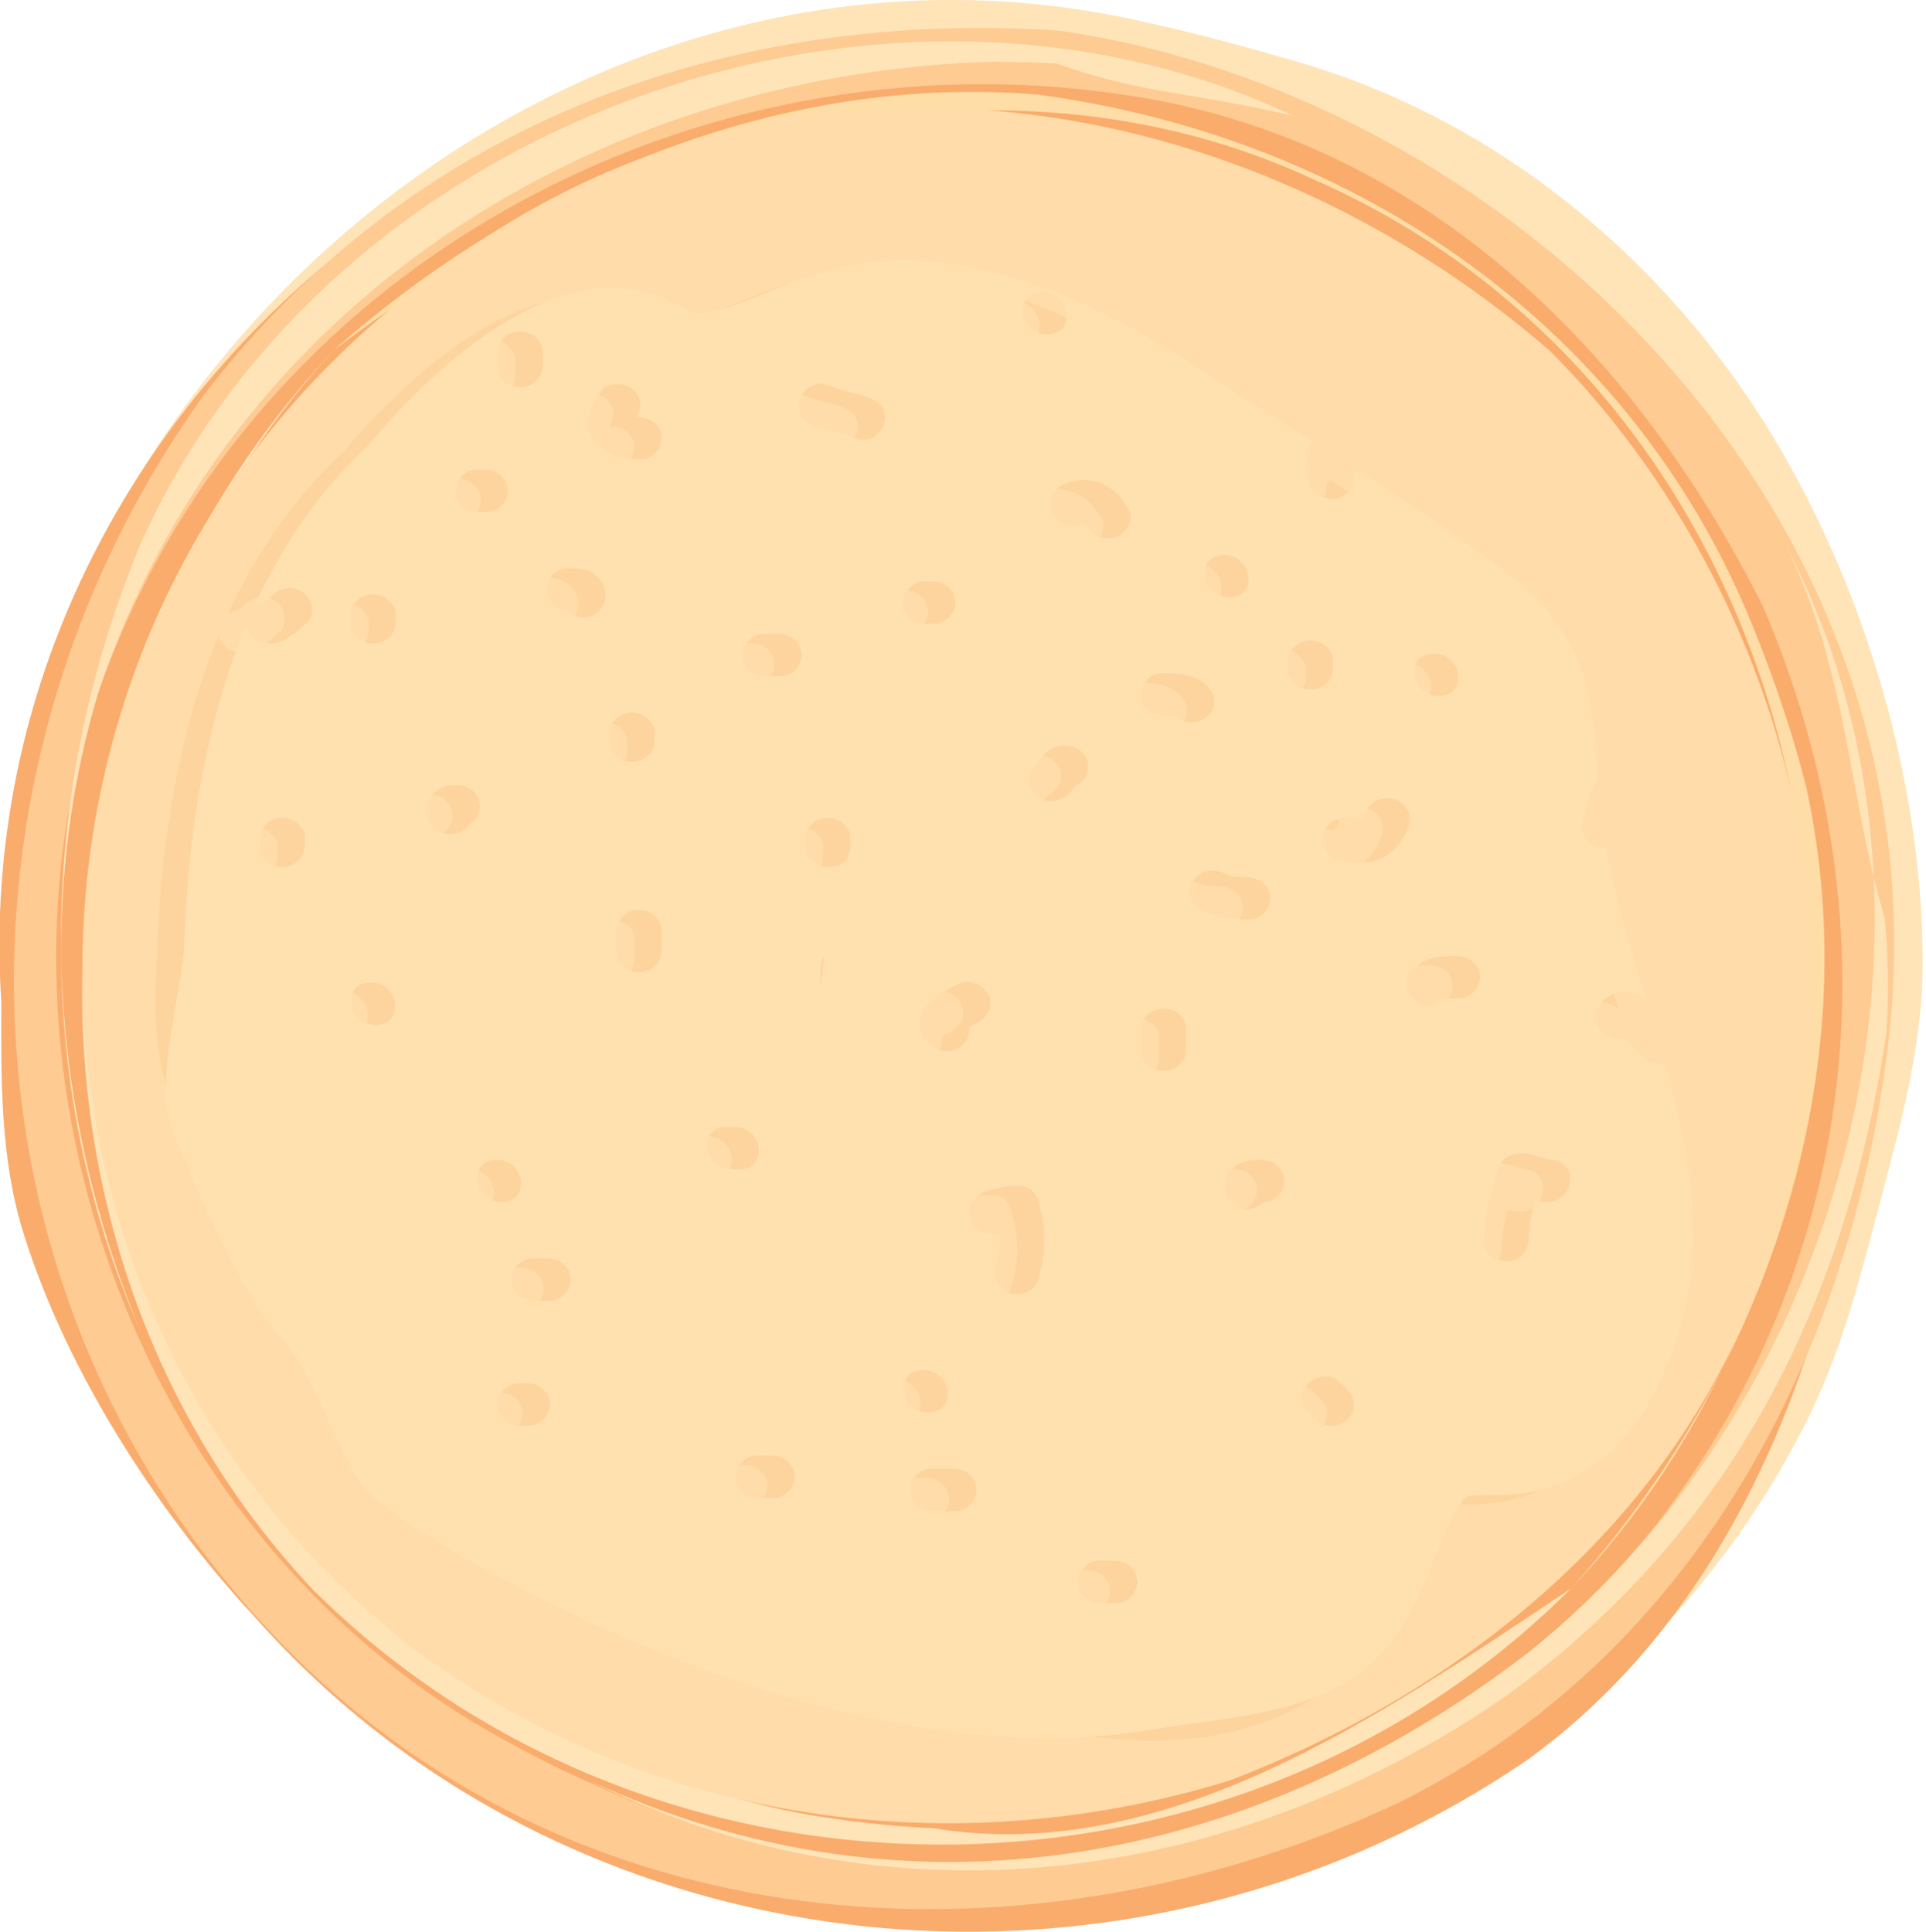 <?xml version="1.0" encoding="UTF-8" standalone="no"?>
<!DOCTYPE svg PUBLIC "-//W3C//DTD SVG 1.1//EN" "http://www.w3.org/Graphics/SVG/1.1/DTD/svg11.dtd">
<svg width="100%" height="100%" viewBox="0 0 610 612" version="1.1" xmlns="http://www.w3.org/2000/svg" xmlns:xlink="http://www.w3.org/1999/xlink" xml:space="preserve" xmlns:serif="http://www.serif.com/" style="fill-rule:evenodd;clip-rule:evenodd;stroke-linejoin:round;stroke-miterlimit:2;">
    <g transform="matrix(9.217,0,0,9.217,-4228.15,-269.901)">
        <g>
            <g>
                <path d="M524.802,62.363C524.802,65.029 524.133,67.62 523.448,70.178C522.758,72.76 522.133,75.396 520.963,77.814C520.13,79.536 519.13,81.169 517.99,82.693C516.848,84.217 515.563,85.632 514.156,86.917C501.718,99.273 478.983,97.806 467.47,84.83C465.78,83.009 464.17,80.894 462.79,78.644C461.41,76.394 460.267,74.004 459.53,71.622C458.739,69.062 458.772,66.378 458.781,63.729C458.676,61.709 458.779,59.708 459.069,57.748C461.684,40.1 479.588,25.688 498.233,30.077C499.933,30.445 501.613,30.917 503.279,31.396C509.701,33.244 515.2,37.565 518.898,43.092C522.549,48.554 524.802,55.769 524.802,62.363Z" style="fill:rgb(255,228,184);fill-rule:nonzero;"/>
                <path d="M523.189,64.301C522.253,73.604 519.318,83.872 511.252,89.739C497.318,99.273 478.249,97.073 467.47,84.83C465.78,83.009 464.17,80.894 462.79,78.644C461.41,76.394 460.267,74.004 459.53,71.622C458.739,69.062 458.772,66.378 458.781,63.729C458.65,61.754 458.717,59.809 458.967,57.911C459.717,52.217 462.12,46.944 465.732,42.576C466.936,41.119 468.274,39.763 469.73,38.525C478.983,31.801 490.717,28.134 501.718,32.534C512.719,36.935 521.52,47.202 522.888,59.215C523.111,60.931 523.214,62.639 523.189,64.301Z" style="fill:rgb(250,172,109);fill-rule:nonzero;"/>
                <path d="M476.234,89.168C463.581,82.405 457.714,66.27 462.115,53.069C467.249,38.401 482.65,30.334 497.318,32.534C507.585,34.001 514.919,41.335 519.318,50.136C523.719,60.403 522.987,72.137 515.651,81.671C506.852,92.673 491.451,96.339 479.282,90.666C478.208,90.205 477.189,89.701 476.234,89.168ZM495.117,30.334C484.117,29.601 473.116,33.268 465.782,42.802C456.248,56.003 456.981,74.338 468.715,86.072C478.983,96.339 494.384,97.073 506.852,91.206C517.119,86.072 522.339,75.684 523.607,65.246C525.83,46.948 510.519,32.534 495.117,30.334Z" style="fill:rgb(254,203,146);fill-rule:nonzero;"/>
                <path d="M495.032,31.462C498.051,32.534 499.698,32.441 503.185,33.268C489.25,26.667 470.182,33.268 463.581,47.936C459.915,56.736 459.915,66.27 463.581,75.071C460.648,68.47 459.915,60.403 462.115,53.069C466.515,39.868 478.983,31.801 492.908,31.399C493.621,31.41 494.34,31.432 495.032,31.462ZM523.487,60.78C522.253,56.736 522.253,52.336 520.052,47.936C526.654,60.403 522.253,77.271 511.252,86.072C501.718,93.406 489.984,95.606 478.983,90.472C489.25,95.606 500.985,94.139 510.519,87.539C518.586,81.671 522.253,73.604 523.557,64.755C523.643,63.375 523.619,62.042 523.487,60.78Z" style="fill:rgb(255,228,184);fill-rule:nonzero;"/>
                <path d="M519.028,50.964C514.919,40.601 505.385,34.001 494.384,32.534C485.583,31.801 476.783,35.468 470.182,41.335C479.716,34.001 492.917,30.334 503.918,35.468C522.253,43.535 526.654,69.204 512.719,83.872C519.318,76.538 522.987,66.27 520.792,56.295C520.335,54.495 519.727,52.706 519.028,50.964Z" style="fill:rgb(255,221,166);fill-rule:nonzero;"/>
                <path d="M486.144,91.582C476.783,89.739 468.715,83.138 464.315,74.338C459.915,63.337 462.115,50.136 470.182,41.335C459.181,53.069 458.448,72.137 469.449,83.872C481.183,95.606 500.985,95.606 512.719,83.872C506.118,88.272 498.785,93.406 490.805,92.112C489.243,92.038 487.684,91.862 486.144,91.582Z" style="fill:rgb(255,228,184);fill-rule:nonzero;"/>
                <path d="M520.934,64.481C521.52,56.003 517.853,47.202 511.986,41.335C500.985,31.801 484.85,29.601 473.116,39.135C457.714,50.869 457.714,74.338 473.116,86.072C481.183,91.939 491.451,93.406 500.985,90.472C510.519,86.805 518.586,79.471 520.347,69.002C520.633,67.516 520.83,66.003 520.934,64.481Z" style="fill:rgb(255,220,169);fill-rule:nonzero;"/>
                <path d="M498.307,89.101C497.948,89.101 497.588,89.087 497.231,89.06C493.579,88.781 489.909,87.945 486.408,86.955C483.022,85.997 479.438,84.839 476.621,82.773C475.187,81.721 474.341,80.319 473.51,78.831C472.721,77.418 471.828,76.057 470.899,74.72C469.935,73.333 468.893,72.007 467.595,70.793C466.379,69.656 465.125,68.465 464.548,66.904C463.974,65.35 464.066,63.64 464.13,62.018C464.182,60.699 464.271,59.379 464.452,58.07C464.787,55.655 465.341,53.295 466.248,51.104C466.313,51.48 466.661,51.716 467.053,51.716C467.069,51.716 467.086,51.716 467.103,51.715C467.619,51.688 467.999,51.319 468.341,50.999C468.642,50.715 468.536,50.201 468.231,49.966C468.085,49.853 467.923,49.803 467.762,49.803C467.534,49.803 467.309,49.904 467.133,50.069L467.063,50.134L466.957,50.222L466.895,50.262C466.769,50.275 466.657,50.324 466.559,50.393C467.509,48.321 468.799,46.418 470.564,44.792L470.7,44.625C472.456,42.56 475.675,39.489 478.823,39.489C479.52,39.489 480.214,39.64 480.887,39.985C481.312,40.204 481.577,40.356 481.938,40.356C482.089,40.356 482.257,40.329 482.46,40.269C483.146,40.066 483.79,39.797 484.449,39.531C485.844,38.967 487.321,38.522 488.849,38.522C489.058,38.522 489.267,38.53 489.478,38.547C493.095,38.847 496.237,40.464 499.173,42.38C500.404,43.183 501.65,43.974 502.894,44.77C502.801,44.88 502.756,45.011 502.724,45.146C502.652,45.451 502.77,45.791 502.773,46.098C502.777,46.473 503.189,46.749 503.561,46.749C503.586,46.749 503.612,46.748 503.636,46.745C503.837,46.724 504.025,46.628 504.153,46.481C504.296,46.317 504.327,46.139 504.325,45.934L504.32,45.871L504.394,45.803L504.427,45.756C505.892,46.704 507.345,47.666 508.759,48.67C510.329,49.785 511.696,51.045 512.229,52.893C512.559,54.037 512.633,55.204 512.721,56.375C512.578,56.536 512.49,56.763 512.422,56.953C512.317,57.255 512.234,57.565 512.151,57.873C512.047,58.262 512.409,58.654 512.801,58.713L512.989,58.718C513.291,60.457 513.82,62.202 514.351,63.951C514.11,63.786 513.851,63.702 513.604,63.702C513.249,63.702 512.917,63.876 512.692,64.236C512.477,64.581 512.724,65.055 513.081,65.207C513.185,65.252 513.289,65.272 513.39,65.272C513.453,65.272 513.515,65.264 513.575,65.25L513.695,65.357L513.796,65.455L513.922,65.584C514.064,65.728 514.205,65.871 514.351,66.01C514.473,66.127 514.637,66.177 514.805,66.177C514.87,66.177 514.937,66.169 515,66.155C515.911,69.411 516.495,72.684 515.294,75.968C514.703,77.582 513.851,79.166 512.292,80.138C511.543,80.604 510.732,80.872 509.84,80.953C509.438,80.99 509.053,80.978 508.65,80.984C508.42,80.987 508.302,81.002 508.257,81.008C508.186,81.053 508.131,81.093 508.118,81.093C508.112,81.093 508.116,81.084 508.132,81.062C507.987,81.266 507.846,81.472 507.73,81.693C507.501,82.127 507.414,82.356 507.208,82.867C506.767,83.966 506.332,85.096 505.589,86.051C503.881,88.246 501.099,89.101 498.307,89.101ZM495.53,83.237C495.339,83.237 495.13,83.368 495.013,83.501C494.881,83.653 494.818,83.853 494.842,84.048C494.864,84.237 494.967,84.413 495.123,84.534C495.299,84.669 495.486,84.695 495.705,84.695L496.185,84.695C496.377,84.695 496.586,84.564 496.702,84.431C496.835,84.279 496.897,84.079 496.874,83.884C496.852,83.695 496.749,83.519 496.593,83.398C496.417,83.263 496.23,83.237 496.011,83.237L495.53,83.237ZM489.762,80.074C489.336,80.074 489.03,80.522 489.073,80.885C489.096,81.074 489.198,81.251 489.355,81.371C489.53,81.507 489.717,81.533 489.936,81.533L490.657,81.533C491.083,81.533 491.389,81.085 491.346,80.721C491.324,80.532 491.221,80.356 491.065,80.236C490.889,80.1 490.702,80.074 490.483,80.074L489.762,80.074ZM483.753,79.622C483.561,79.622 483.353,79.753 483.236,79.887C483.104,80.039 483.041,80.238 483.064,80.433C483.087,80.622 483.189,80.799 483.346,80.919C483.522,81.055 483.708,81.081 483.928,81.081L484.408,81.081C484.6,81.081 484.809,80.95 484.925,80.816C485.058,80.664 485.12,80.465 485.097,80.27C485.074,80.081 484.972,79.904 484.816,79.784C484.64,79.648 484.453,79.622 484.234,79.622L483.753,79.622ZM503.342,76.904C503.1,76.904 502.851,77.008 502.705,77.176C502.572,77.328 502.51,77.528 502.533,77.723C502.557,77.927 502.665,78.068 502.814,78.209L503.055,78.434C503.179,78.552 503.346,78.603 503.516,78.603C503.758,78.603 504.007,78.499 504.153,78.332C504.286,78.18 504.348,77.98 504.325,77.785C504.301,77.58 504.193,77.439 504.044,77.299L503.803,77.073C503.679,76.956 503.512,76.904 503.342,76.904ZM475.581,77.137C475.39,77.137 475.181,77.268 475.064,77.402C474.932,77.554 474.869,77.754 474.892,77.949C474.915,78.138 475.017,78.314 475.174,78.434C475.35,78.57 475.536,78.596 475.755,78.596L475.996,78.596C476.188,78.596 476.396,78.465 476.513,78.332C476.645,78.18 476.708,77.98 476.685,77.785C476.662,77.596 476.56,77.42 476.403,77.299C476.227,77.163 476.041,77.137 475.821,77.137L475.581,77.137ZM489.521,76.686C488.517,76.686 488.699,78.144 489.696,78.144C490.701,78.144 490.518,76.686 489.521,76.686ZM476.062,72.846C475.87,72.846 475.661,72.977 475.545,73.11C475.412,73.262 475.35,73.462 475.373,73.657C475.396,73.846 475.498,74.022 475.654,74.143C475.83,74.278 476.017,74.304 476.236,74.304L476.717,74.304C476.909,74.304 477.117,74.173 477.234,74.04C477.366,73.888 477.429,73.688 477.406,73.493C477.383,73.304 477.281,73.128 477.124,73.007C476.948,72.871 476.762,72.846 476.543,72.846L476.062,72.846ZM492.646,70.361C492.335,70.364 491.981,70.447 491.692,70.539C491.182,70.702 490.922,71.279 491.258,71.713C491.476,71.994 491.804,72.036 492.135,72.043C492.159,72.384 492.124,72.732 492.022,73.046C491.898,73.428 491.986,73.836 492.411,74.017C492.505,74.057 492.614,74.077 492.727,74.077C493.03,74.077 493.353,73.932 493.444,73.652C493.737,72.754 493.762,71.845 493.494,70.942L493.467,70.845L493.461,70.823C493.354,70.495 493.095,70.359 492.821,70.359C492.793,70.359 492.764,70.361 492.736,70.364L492.646,70.361ZM510.098,69.234C509.789,69.234 509.436,69.351 509.328,69.657C509.016,70.536 508.797,71.371 508.782,72.301C508.776,72.677 509.204,72.952 509.572,72.952C509.597,72.952 509.621,72.951 509.645,72.949C510.108,72.9 510.327,72.537 510.334,72.137C510.341,71.695 510.433,71.265 510.559,70.843C510.662,70.874 510.767,70.9 510.878,70.911C510.91,70.914 510.941,70.915 510.972,70.915C511.89,70.915 512.091,69.555 511.122,69.462C510.908,69.441 510.494,69.253 510.161,69.236C510.14,69.235 510.119,69.234 510.098,69.234ZM501.058,69.457C500.867,69.457 500.69,69.475 500.508,69.54C500.183,69.654 499.911,69.966 499.894,70.297C499.884,70.501 499.901,70.673 500.033,70.843C500.154,71 500.339,71.107 500.543,71.137C500.583,71.143 500.623,71.146 500.664,71.146C500.828,71.146 500.99,71.097 501.124,71.006L501.232,70.916L501.233,70.916C501.425,70.915 501.633,70.785 501.75,70.651C501.882,70.499 501.945,70.3 501.922,70.104C501.899,69.915 501.797,69.739 501.64,69.619C501.464,69.483 501.278,69.457 501.058,69.457ZM474.86,69.457C473.856,69.457 474.038,70.916 475.035,70.916C476.039,70.916 475.857,69.457 474.86,69.457ZM482.765,68.328C481.76,68.328 481.943,69.786 482.939,69.786L483.207,69.786C484.211,69.786 484.029,68.328 483.032,68.328L482.765,68.328ZM497.768,64.258C497.743,64.258 497.718,64.259 497.694,64.262C497.492,64.283 497.305,64.379 497.177,64.526C497.032,64.692 497.005,64.867 497.005,65.073L497.005,65.751C497.005,66.126 497.423,66.402 497.794,66.402C497.819,66.402 497.844,66.4 497.868,66.398C498.069,66.377 498.257,66.28 498.385,66.133C498.529,65.968 498.557,65.793 498.557,65.587L498.557,64.909C498.557,64.534 498.139,64.258 497.768,64.258ZM491.04,63.343C490.947,63.343 490.854,63.362 490.767,63.404C490.363,63.597 489.97,63.81 489.667,64.134C489.466,64.35 489.378,64.625 489.397,64.908C489.421,65.258 489.705,65.502 490.007,65.659C490.104,65.709 490.209,65.732 490.314,65.732C490.615,65.732 490.919,65.547 491.041,65.294C491.105,65.161 491.12,65.028 491.101,64.902L491.149,64.872L491.282,64.796L491.334,64.771C491.713,64.59 491.945,64.221 491.778,63.821C491.668,63.555 491.353,63.343 491.04,63.343ZM470.534,63.358C469.529,63.358 469.711,64.817 470.708,64.817C471.713,64.817 471.531,63.358 470.534,63.358ZM507.788,62.454C507.512,62.455 507.268,62.47 507,62.533C506.721,62.598 506.513,62.763 506.31,62.945C506.001,63.221 506.121,63.747 506.419,63.977C506.566,64.09 506.724,64.139 506.881,64.139C507.076,64.139 507.269,64.064 507.434,63.94L507.46,63.931L507.461,63.931L507.496,63.928C507.612,63.914 507.731,63.913 507.848,63.913L507.963,63.913C508.389,63.913 508.695,63.465 508.651,63.102C508.6,62.672 508.213,62.454 507.788,62.454ZM486.067,62.508C486.041,62.627 486.013,62.744 485.986,62.862C485.983,63.082 485.983,63.303 485.985,63.524C486.027,63.192 486.068,62.86 486.107,62.528L486.067,62.508ZM479.742,60.869C479.717,60.869 479.692,60.871 479.667,60.873C479.466,60.894 479.279,60.991 479.15,61.138C479.006,61.303 478.978,61.478 478.978,61.684L478.978,62.362C478.978,62.737 479.397,63.013 479.767,63.013C479.792,63.013 479.817,63.012 479.841,63.009C480.043,62.988 480.23,62.892 480.358,62.745C480.503,62.579 480.53,62.404 480.53,62.198L480.53,61.521C480.53,61.145 480.112,60.869 479.742,60.869ZM499.472,59.512C499.173,59.512 498.879,59.68 498.752,59.944C498.573,60.315 498.758,60.741 499.141,60.915C499.672,61.157 500.171,61.202 500.752,61.202C501.178,61.202 501.484,60.754 501.441,60.391C501.39,59.961 501.003,59.744 500.578,59.744L500.45,59.743L500.218,59.725L500.041,59.685L499.786,59.579C499.686,59.533 499.579,59.512 499.472,59.512ZM486.242,57.706C486.214,57.706 486.185,57.708 486.157,57.711C485.955,57.732 485.768,57.828 485.64,57.975C485.495,58.141 485.468,58.316 485.468,58.522L485.468,58.748C485.468,58.928 485.607,59.124 485.749,59.234C485.889,59.341 486.066,59.4 486.246,59.4C486.274,59.4 486.303,59.398 486.331,59.395C486.751,59.395 486.961,59.14 486.993,58.843C487.012,58.761 487.02,58.676 487.02,58.584L487.02,58.358C487.02,58.178 486.88,57.982 486.738,57.872C486.599,57.765 486.421,57.706 486.242,57.706ZM467.495,57.706C467.466,57.706 467.438,57.708 467.409,57.711C467.208,57.732 467.021,57.828 466.892,57.975C466.748,58.141 466.721,58.316 466.721,58.522L466.721,58.748C466.721,58.928 466.86,59.124 467.002,59.234C467.141,59.341 467.319,59.4 467.498,59.4C467.527,59.4 467.555,59.398 467.584,59.395C467.785,59.374 467.972,59.278 468.101,59.131C468.245,58.965 468.272,58.79 468.272,58.584L468.272,58.358C468.272,58.178 468.133,57.982 467.991,57.872C467.852,57.765 467.674,57.706 467.495,57.706ZM504.022,57.722C503.728,57.722 503.459,57.847 503.319,58.137C503.16,58.467 503.3,58.989 503.707,59.108C503.99,59.191 504.271,59.251 504.554,59.251C504.765,59.251 504.976,59.217 505.188,59.136C505.676,58.947 506.011,58.521 506.183,58.066C506.325,57.689 506.206,57.27 505.795,57.094C505.698,57.053 505.589,57.033 505.479,57.033C505.177,57.033 504.865,57.183 504.761,57.459L504.704,57.602L504.639,57.723L504.63,57.733L504.573,57.787L504.565,57.79L504.52,57.792L504.51,57.794L504.457,57.786C504.451,57.785 504.325,57.757 504.311,57.757C504.305,57.757 504.315,57.761 504.353,57.772C504.243,57.74 504.131,57.722 504.022,57.722ZM473.42,56.581L473.418,56.581C473.141,56.581 472.874,56.668 472.691,56.874C472.493,57.097 472.489,57.345 472.489,57.618C472.489,57.798 472.628,57.995 472.77,58.104C472.91,58.212 473.087,58.27 473.267,58.27C473.295,58.27 473.324,58.269 473.352,58.266C473.553,58.245 473.741,58.148 473.869,58.001L473.917,57.933L474.109,57.775C474.242,57.623 474.304,57.424 474.281,57.229C474.259,57.04 474.156,56.863 474,56.743C473.824,56.608 473.638,56.581 473.42,56.581ZM493.521,55.707L493.331,55.942C493.036,56.231 493.131,56.736 493.44,56.975C493.586,57.087 493.751,57.138 493.915,57.138C494.142,57.138 494.369,57.039 494.539,56.872L494.735,56.628C495.033,56.501 495.228,56.177 495.192,55.873C495.144,55.471 494.78,55.225 494.373,55.225C494.358,55.225 494.343,55.225 494.329,55.226C494.145,55.234 493.925,55.31 493.785,55.423C493.645,55.536 493.569,55.636 493.481,55.767L493.521,55.707ZM479.512,54.092C479.484,54.092 479.455,54.094 479.427,54.097C479.226,54.118 479.038,54.214 478.91,54.361C478.766,54.526 478.738,54.702 478.738,54.908L478.738,55.133C478.738,55.314 478.877,55.51 479.019,55.619C479.159,55.727 479.336,55.785 479.516,55.785C479.544,55.785 479.573,55.784 479.601,55.781C479.802,55.76 479.99,55.663 480.118,55.517C480.262,55.351 480.29,55.176 480.29,54.97L480.29,54.744C480.29,54.564 480.15,54.367 480.009,54.258C479.869,54.151 479.692,54.092 479.512,54.092ZM497.693,52.741C497.267,52.741 496.962,53.189 497.005,53.552C497.056,53.983 497.443,54.199 497.868,54.2L497.998,54.201L498.19,54.218L498.248,54.264C498.377,54.379 498.545,54.431 498.716,54.431C498.955,54.431 499.198,54.331 499.346,54.161C499.631,53.834 499.544,53.404 499.237,53.129C498.808,52.744 498.248,52.741 497.694,52.741L497.693,52.741ZM507.067,52.064C506.063,52.064 506.245,53.522 507.242,53.522C508.246,53.522 508.064,52.064 507.067,52.064ZM502.826,51.607C502.798,51.607 502.769,51.609 502.741,51.612C502.54,51.633 502.352,51.729 502.224,51.876C502.08,52.042 502.052,52.217 502.052,52.423L502.052,52.649C502.052,52.829 502.192,53.025 502.333,53.134C502.473,53.242 502.65,53.301 502.83,53.301C502.858,53.301 502.887,53.299 502.915,53.296C503.116,53.275 503.304,53.179 503.432,53.032C503.576,52.866 503.604,52.691 503.604,52.485L503.604,52.259C503.604,52.079 503.465,51.883 503.323,51.773C503.183,51.666 503.006,51.607 502.826,51.607ZM483.993,51.386C483.802,51.386 483.593,51.517 483.477,51.65C483.344,51.802 483.282,52.002 483.305,52.197C483.327,52.386 483.43,52.562 483.586,52.683C483.762,52.818 483.949,52.844 484.168,52.844L484.648,52.844C484.84,52.844 485.049,52.713 485.166,52.58C485.298,52.428 485.36,52.228 485.337,52.033C485.315,51.844 485.212,51.668 485.056,51.547C484.88,51.412 484.693,51.386 484.474,51.386L483.993,51.386ZM470.619,50.026C470.591,50.026 470.562,50.028 470.534,50.03C470.333,50.052 470.145,50.148 470.017,50.295C469.873,50.46 469.845,50.636 469.845,50.842L469.845,51.067C469.845,51.248 469.984,51.444 470.126,51.553C470.266,51.661 470.443,51.719 470.622,51.719C470.651,51.719 470.679,51.718 470.708,51.715C470.909,51.694 471.097,51.597 471.225,51.45C471.369,51.285 471.397,51.11 471.397,50.904L471.397,50.678C471.397,50.498 471.257,50.301 471.116,50.192C470.976,50.084 470.799,50.026 470.619,50.026ZM489.521,49.579C489.33,49.579 489.121,49.71 489.005,49.843C488.872,49.995 488.81,50.195 488.833,50.39C488.855,50.579 488.958,50.755 489.114,50.876C489.29,51.011 489.477,51.037 489.696,51.037L489.936,51.037C490.128,51.037 490.337,50.906 490.453,50.773C490.586,50.621 490.648,50.421 490.625,50.226C490.602,50.037 490.5,49.861 490.344,49.74C490.168,49.604 489.981,49.579 489.762,49.579L489.521,49.579ZM477.367,49.127L477.264,49.127C477.072,49.127 476.863,49.258 476.747,49.391C476.614,49.543 476.552,49.743 476.575,49.938C476.597,50.127 476.7,50.303 476.856,50.424C476.981,50.52 477.111,50.559 477.254,50.575C477.406,50.723 477.624,50.815 477.841,50.815C477.867,50.815 477.893,50.814 477.919,50.811C478.362,50.765 478.627,50.399 478.607,50C478.59,49.657 478.349,49.369 478.028,49.224C477.822,49.132 477.591,49.127 477.367,49.127ZM499.857,48.675C498.852,48.675 499.034,50.134 500.031,50.134C501.036,50.134 500.853,48.675 499.857,48.675ZM495.13,47.638C495.286,47.911 495.549,48.107 495.861,48.107C495.951,48.107 496.045,48.09 496.142,48.055C496.502,47.922 496.786,47.458 496.585,47.105C496.366,46.719 496.099,46.414 495.67,46.223C495.479,46.138 495.266,46.098 495.053,46.098C494.817,46.098 494.581,46.147 494.372,46.236C493.986,46.401 493.767,46.798 493.929,47.186C494.043,47.461 494.352,47.659 494.664,47.659C494.757,47.659 494.851,47.641 494.94,47.603L495.035,47.566L495.038,47.566L495.048,47.571L495.086,47.6C495.077,47.593 495.071,47.591 495.068,47.591C495.06,47.591 495.076,47.613 495.095,47.636C495.115,47.659 495.138,47.682 495.146,47.682C495.151,47.682 495.149,47.67 495.13,47.638ZM474.139,45.738C473.947,45.738 473.739,45.869 473.622,46.003C473.49,46.155 473.427,46.355 473.45,46.55C473.473,46.739 473.575,46.915 473.732,47.035C473.908,47.171 474.094,47.197 474.313,47.197L474.554,47.197C474.745,47.197 474.954,47.066 475.071,46.933C475.203,46.781 475.266,46.581 475.243,46.386C475.22,46.197 475.117,46.021 474.961,45.9C474.785,45.764 474.599,45.738 474.379,45.738L474.139,45.738ZM479.009,42.8C478.781,42.8 478.555,42.883 478.429,43.066C478.123,43.511 477.839,44.094 478.126,44.617C478.471,45.247 479.144,45.381 479.841,45.39L479.849,45.39C480.271,45.39 480.573,44.936 480.53,44.579C480.479,44.147 480.097,43.94 479.675,43.932L479.675,43.931L479.678,43.926C479.866,43.603 479.86,43.22 479.528,42.963C479.391,42.858 479.199,42.8 479.009,42.8ZM485.992,42.789C485.273,42.789 484.886,43.851 485.681,44.199C486.145,44.402 486.661,44.449 487.123,44.651C487.24,44.702 487.352,44.725 487.457,44.725C488.176,44.725 488.563,43.663 487.768,43.315C487.305,43.112 486.788,43.065 486.326,42.863C486.209,42.812 486.097,42.789 485.992,42.789ZM475.667,40.99C475.638,40.99 475.609,40.992 475.581,40.995C475.38,41.016 475.192,41.112 475.064,41.259C474.92,41.424 474.892,41.6 474.892,41.806L474.892,42.258C474.892,42.438 475.032,42.634 475.174,42.743C475.313,42.851 475.491,42.909 475.67,42.909C475.699,42.909 475.727,42.908 475.755,42.905C475.957,42.884 476.144,42.787 476.272,42.64C476.417,42.475 476.444,42.3 476.444,42.094L476.444,41.642C476.444,41.462 476.305,41.266 476.163,41.156C476.023,41.049 475.846,40.99 475.667,40.99ZM493.607,39.639C492.603,39.639 492.785,41.098 493.782,41.098C494.786,41.098 494.604,39.639 493.607,39.639ZM493.414,55.868C493.438,55.832 493.46,55.799 493.481,55.767L493.414,55.868ZM495.118,47.624L495.086,47.6C495.094,47.605 495.105,47.613 495.118,47.624Z" style="fill:rgb(253,212,158);fill-rule:nonzero;"/>
                <path d="M511.815,70.592C511.704,70.581 511.6,70.554 511.497,70.523C511.371,70.946 511.278,71.376 511.271,71.818C511.265,72.218 511.045,72.581 510.582,72.629C510.201,72.669 509.713,72.383 509.719,71.982C509.735,71.052 509.954,70.217 510.265,69.338C510.381,69.01 510.776,68.9 511.098,68.917C511.431,68.934 511.845,69.122 512.06,69.142C513.062,69.239 512.813,70.688 511.815,70.592ZM508.9,63.594C508.746,63.594 508.587,63.59 508.434,63.609L508.398,63.611L508.372,63.621C508.073,63.844 507.685,63.911 507.357,63.658C507.058,63.428 506.938,62.902 507.247,62.625C507.45,62.444 507.658,62.279 507.937,62.213C508.206,62.15 508.45,62.135 508.726,62.135C509.151,62.135 509.538,62.352 509.589,62.782C509.632,63.146 509.326,63.594 508.9,63.594ZM506.125,58.816C505.63,59.007 505.138,58.934 504.645,58.789C504.238,58.669 504.097,58.147 504.256,57.817C504.448,57.42 504.884,57.333 505.29,57.453C505.152,57.412 505.386,57.466 505.394,57.467L505.447,57.474L505.458,57.473L505.503,57.471L505.51,57.468L505.567,57.414L505.576,57.403L505.641,57.283L505.698,57.14C505.841,56.763 506.37,56.621 506.732,56.775C507.144,56.95 507.262,57.37 507.12,57.746C506.948,58.202 506.614,58.628 506.125,58.816ZM505.091,78.012C504.841,78.298 504.293,78.399 503.992,78.115L503.752,77.889C503.602,77.749 503.495,77.608 503.47,77.403C503.447,77.208 503.51,77.009 503.642,76.857C503.892,76.571 504.439,76.47 504.741,76.754L504.981,76.98C505.131,77.12 505.238,77.261 505.262,77.465C505.286,77.661 505.223,77.86 505.091,78.012ZM502.99,52.329L502.99,52.104C502.99,51.898 503.017,51.722 503.161,51.557C503.29,51.41 503.477,51.314 503.678,51.292C503.886,51.271 504.098,51.329 504.26,51.454C504.402,51.563 504.541,51.76 504.541,51.94L504.541,52.166C504.541,52.372 504.514,52.547 504.37,52.712C504.241,52.859 504.054,52.956 503.853,52.977C503.645,52.999 503.432,52.94 503.271,52.815C503.129,52.706 502.99,52.51 502.99,52.329ZM502.687,70.332C502.571,70.465 502.362,70.596 502.17,70.596L502.061,70.686C501.895,70.8 501.684,70.848 501.48,70.818C501.276,70.787 501.092,70.681 500.971,70.524C500.839,70.354 500.821,70.181 500.831,69.978C500.848,69.647 501.12,69.335 501.445,69.22C501.627,69.156 501.805,69.138 501.996,69.138C502.215,69.138 502.402,69.164 502.578,69.299C502.734,69.42 502.836,69.596 502.859,69.785C502.882,69.98 502.82,70.18 502.687,70.332ZM499.69,59.625C499.862,59.268 500.34,59.085 500.723,59.26L500.979,59.366L501.155,59.406L501.387,59.424L501.515,59.424C501.94,59.425 502.327,59.641 502.378,60.072C502.421,60.435 502.116,60.883 501.69,60.883C501.108,60.883 500.609,60.838 500.078,60.596C499.695,60.422 499.511,59.996 499.69,59.625ZM499.185,53.945L499.128,53.899L498.935,53.882L498.805,53.88C498.38,53.88 497.993,53.663 497.942,53.233C497.899,52.87 498.205,52.422 498.631,52.422C499.185,52.422 499.745,52.425 500.174,52.809C500.481,53.084 500.569,53.515 500.284,53.842C500.029,54.133 499.494,54.221 499.185,53.945ZM499.494,65.267C499.494,65.473 499.466,65.649 499.322,65.814C499.194,65.961 499.006,66.057 498.805,66.078C498.419,66.119 497.942,65.832 497.942,65.431L497.942,64.754C497.942,64.548 497.97,64.372 498.114,64.207C498.242,64.06 498.43,63.963 498.631,63.942C499.018,63.902 499.494,64.189 499.494,64.59L499.494,65.267ZM497.64,84.111C497.523,84.245 497.314,84.376 497.123,84.376L496.642,84.376C496.423,84.376 496.236,84.35 496.06,84.214C495.904,84.094 495.801,83.917 495.779,83.728C495.756,83.533 495.818,83.334 495.951,83.182C496.067,83.048 496.276,82.917 496.468,82.917L496.948,82.917C497.168,82.917 497.354,82.943 497.53,83.079C497.687,83.199 497.789,83.376 497.811,83.565C497.835,83.76 497.772,83.959 497.64,84.111ZM495.477,56.552C495.183,56.841 494.726,56.924 494.378,56.655C494.068,56.417 493.974,55.912 494.268,55.623L494.458,55.387L494.352,55.549C494.472,55.365 494.549,55.245 494.722,55.104C494.862,54.99 495.083,54.915 495.266,54.907C495.691,54.888 496.08,55.138 496.129,55.554C496.165,55.858 495.971,56.182 495.672,56.308L495.477,56.552ZM494.382,73.333C494.257,73.716 493.697,73.847 493.348,73.698C492.924,73.517 492.835,73.108 492.96,72.726C493.062,72.413 493.096,72.065 493.073,71.724C492.741,71.717 492.413,71.675 492.195,71.393C491.859,70.96 492.12,70.382 492.629,70.22C492.918,70.127 493.273,70.045 493.583,70.041L493.673,70.044C493.976,70.014 494.28,70.142 494.398,70.504L494.404,70.526L494.432,70.623C494.7,71.525 494.675,72.435 494.382,73.333ZM491.595,81.213L490.874,81.213C490.654,81.213 490.468,81.187 490.292,81.052C490.136,80.931 490.033,80.755 490.011,80.566C489.967,80.203 490.273,79.755 490.699,79.755L491.42,79.755C491.64,79.755 491.826,79.781 492.002,79.916C492.158,80.037 492.261,80.213 492.283,80.402C492.327,80.766 492.021,81.213 491.595,81.213ZM490.459,76.366C491.456,76.366 491.638,77.825 490.633,77.825C489.636,77.825 489.454,76.366 490.459,76.366ZM489.942,49.524C490.058,49.39 490.267,49.259 490.459,49.259L490.699,49.259C490.918,49.259 491.105,49.285 491.281,49.421C491.437,49.541 491.54,49.718 491.562,49.907C491.586,50.102 491.523,50.302 491.391,50.453C491.274,50.587 491.065,50.718 490.874,50.718L490.633,50.718C490.414,50.718 490.227,50.692 490.052,50.556C489.895,50.436 489.793,50.26 489.77,50.071C489.747,49.875 489.81,49.676 489.942,49.524ZM492.716,63.501C492.882,63.901 492.651,64.271 492.272,64.452L492.219,64.477L492.087,64.553L492.038,64.583C492.058,64.709 492.042,64.842 491.978,64.975C491.813,65.317 491.317,65.534 490.944,65.34C490.643,65.183 490.359,64.939 490.335,64.589C490.315,64.306 490.403,64.03 490.605,63.815C490.907,63.491 491.3,63.277 491.705,63.084C492.085,62.903 492.572,63.156 492.716,63.501ZM494.545,39.32C495.542,39.32 495.724,40.779 494.719,40.779C493.722,40.779 493.54,39.32 494.545,39.32ZM496.607,45.904C497.036,46.095 497.303,46.4 497.523,46.785C497.724,47.139 497.44,47.603 497.079,47.736C496.647,47.894 496.268,47.671 496.068,47.319C496.153,47.468 495.9,47.177 496.055,47.305L495.986,47.251L495.976,47.247L495.972,47.247L495.877,47.284C495.489,47.45 495.015,47.224 494.866,46.867C494.705,46.479 494.923,46.082 495.31,45.917C495.708,45.746 496.205,45.725 496.607,45.904ZM500.794,48.356C501.791,48.356 501.973,49.814 500.968,49.814C499.972,49.814 499.789,48.356 500.794,48.356ZM508.005,51.744C509.001,51.744 509.184,53.203 508.179,53.203C507.182,53.203 507,51.744 508.005,51.744ZM488.06,44.332C487.598,44.129 487.082,44.083 486.618,43.88C485.707,43.481 486.349,42.143 487.264,42.544C487.725,42.746 488.242,42.792 488.706,42.995C489.617,43.394 488.975,44.732 488.06,44.332ZM487.957,58.265C487.957,58.357 487.95,58.442 487.931,58.524C487.898,58.821 487.688,59.076 487.268,59.076C487.061,59.098 486.848,59.039 486.687,58.914C486.545,58.805 486.405,58.609 486.405,58.429L486.405,58.203C486.405,57.997 486.433,57.821 486.577,57.656C486.705,57.509 486.893,57.413 487.094,57.391C487.302,57.37 487.514,57.428 487.676,57.553C487.818,57.662 487.957,57.859 487.957,58.039L487.957,58.265ZM486.922,63.205C486.92,62.984 486.921,62.763 486.923,62.542C486.95,62.425 486.978,62.307 487.004,62.189L487.044,62.208C487.006,62.541 486.964,62.873 486.922,63.205ZM486.103,52.261C485.986,52.394 485.778,52.525 485.586,52.525L485.105,52.525C484.886,52.525 484.699,52.499 484.523,52.363C484.367,52.243 484.265,52.067 484.242,51.878C484.219,51.683 484.281,51.483 484.414,51.331C484.53,51.198 484.739,51.066 484.931,51.066L485.412,51.066C485.631,51.066 485.817,51.092 485.993,51.228C486.15,51.349 486.252,51.525 486.275,51.714C486.298,51.909 486.235,52.109 486.103,52.261ZM485.862,80.497C485.746,80.63 485.537,80.761 485.346,80.761L484.865,80.761C484.646,80.761 484.459,80.736 484.283,80.6C484.127,80.479 484.024,80.303 484.002,80.114C483.979,79.919 484.041,79.719 484.174,79.567C484.29,79.434 484.499,79.303 484.69,79.303L485.171,79.303C485.39,79.303 485.577,79.329 485.753,79.464C485.909,79.585 486.012,79.761 486.034,79.95C486.057,80.145 485.995,80.345 485.862,80.497ZM483.702,68.008L483.969,68.008C484.966,68.008 485.148,69.467 484.144,69.467L483.877,69.467C482.88,69.467 482.698,68.008 483.702,68.008ZM480.779,45.07C480.082,45.062 479.408,44.928 479.063,44.297C478.777,43.775 479.061,43.192 479.367,42.747C479.598,42.411 480.164,42.412 480.465,42.644C480.797,42.9 480.803,43.284 480.616,43.607L480.613,43.612L480.612,43.613C481.034,43.62 481.416,43.828 481.468,44.259C481.51,44.619 481.205,45.076 480.779,45.07ZM481.468,61.879C481.468,62.085 481.44,62.26 481.296,62.426C481.168,62.573 480.98,62.669 480.779,62.69C480.392,62.731 479.916,62.443 479.916,62.043L479.916,61.365C479.916,61.159 479.943,60.984 480.088,60.818C480.216,60.671 480.403,60.575 480.604,60.554C480.991,60.513 481.468,60.801 481.468,61.201L481.468,61.879ZM479.675,54.814L479.675,54.588C479.675,54.382 479.703,54.207 479.847,54.042C479.976,53.895 480.163,53.798 480.364,53.777C480.572,53.755 480.784,53.814 480.946,53.939C481.088,54.048 481.227,54.244 481.227,54.424L481.227,54.65C481.227,54.856 481.2,55.032 481.055,55.197C480.927,55.344 480.74,55.44 480.539,55.462C480.331,55.483 480.118,55.425 479.957,55.3C479.815,55.191 479.675,54.994 479.675,54.814ZM478.856,50.492C478.615,50.517 478.361,50.421 478.191,50.256C478.049,50.24 477.918,50.201 477.794,50.105C477.637,49.984 477.535,49.808 477.512,49.619C477.489,49.424 477.552,49.224 477.684,49.072C477.8,48.939 478.009,48.807 478.201,48.808C478.456,48.808 478.727,48.799 478.965,48.905C479.287,49.049 479.528,49.338 479.545,49.681C479.565,50.08 479.299,50.445 478.856,50.492ZM478.171,73.72C478.055,73.854 477.846,73.985 477.654,73.985L477.174,73.985C476.954,73.985 476.768,73.959 476.592,73.823C476.436,73.703 476.333,73.526 476.31,73.337C476.287,73.142 476.35,72.942 476.482,72.791C476.599,72.657 476.808,72.526 476.999,72.526L477.48,72.526C477.699,72.526 477.886,72.552 478.062,72.688C478.218,72.808 478.321,72.984 478.343,73.173C478.366,73.369 478.304,73.568 478.171,73.72ZM477.45,78.012C477.334,78.146 477.125,78.277 476.933,78.277L476.693,78.277C476.474,78.277 476.287,78.251 476.111,78.115C475.955,77.995 475.852,77.818 475.83,77.629C475.807,77.434 475.869,77.234 476.002,77.083C476.118,76.949 476.327,76.818 476.519,76.818L476.759,76.818C476.978,76.818 477.165,76.844 477.341,76.98C477.497,77.1 477.6,77.276 477.622,77.465C477.645,77.661 477.583,77.86 477.45,78.012ZM475.797,69.138C476.794,69.138 476.977,70.596 475.972,70.596C474.975,70.596 474.793,69.138 475.797,69.138ZM474.854,57.613L474.806,57.682C474.678,57.829 474.491,57.925 474.289,57.946C474.082,57.968 473.869,57.909 473.708,57.785C473.566,57.676 473.426,57.479 473.426,57.299C473.427,57.026 473.43,56.778 473.628,56.555C473.811,56.349 474.078,56.262 474.355,56.262C474.574,56.262 474.761,56.288 474.937,56.423C475.093,56.544 475.196,56.72 475.218,56.909C475.242,57.104 475.179,57.304 475.047,57.456L474.854,57.613ZM474.56,45.684C474.676,45.55 474.885,45.419 475.076,45.419L475.317,45.419C475.536,45.419 475.723,45.445 475.899,45.581C476.055,45.701 476.158,45.877 476.18,46.066C476.203,46.262 476.141,46.461 476.008,46.613C475.892,46.747 475.683,46.878 475.491,46.878L475.251,46.878C475.032,46.878 474.845,46.852 474.669,46.716C474.513,46.596 474.41,46.419 474.388,46.23C474.365,46.035 474.427,45.835 474.56,45.684ZM475.83,41.487C475.83,41.281 475.857,41.105 476.002,40.94C476.13,40.793 476.317,40.697 476.519,40.675C476.726,40.654 476.939,40.712 477.1,40.837C477.242,40.946 477.382,41.143 477.382,41.323L477.382,41.775C477.382,41.98 477.354,42.156 477.21,42.321C477.082,42.468 476.894,42.565 476.693,42.586C476.485,42.608 476.273,42.549 476.111,42.424C475.969,42.315 475.83,42.119 475.83,41.938L475.83,41.487ZM472.334,50.584C472.334,50.79 472.307,50.966 472.162,51.131C472.034,51.278 471.847,51.374 471.646,51.395C471.438,51.417 471.225,51.359 471.064,51.234C470.922,51.125 470.783,50.928 470.783,50.748L470.783,50.522C470.783,50.316 470.81,50.141 470.954,49.976C471.083,49.829 471.27,49.732 471.471,49.711C471.679,49.689 471.891,49.748 472.053,49.873C472.195,49.982 472.334,50.178 472.334,50.358L472.334,50.584ZM471.646,64.497C470.649,64.497 470.467,63.039 471.471,63.039C472.468,63.039 472.65,64.497 471.646,64.497ZM469.21,58.265C469.21,58.471 469.182,58.646 469.038,58.811C468.91,58.958 468.722,59.055 468.521,59.076C468.313,59.098 468.101,59.039 467.939,58.914C467.797,58.805 467.658,58.609 467.658,58.429L467.658,58.203C467.658,57.997 467.685,57.821 467.83,57.656C467.958,57.509 468.145,57.413 468.347,57.391C468.554,57.37 468.767,57.428 468.928,57.553C469.07,57.662 469.21,57.859 469.21,58.039L469.21,58.265ZM515.938,65.836C515.708,65.886 515.458,65.853 515.289,65.691C515.143,65.552 515,65.409 514.861,65.265L514.734,65.136L514.632,65.038L514.512,64.93C514.357,64.968 514.19,64.961 514.018,64.888C513.661,64.736 513.414,64.262 513.63,63.916C514.01,63.305 514.702,63.231 515.289,63.632C514.758,61.882 514.229,60.138 513.927,58.399L513.737,58.394C513.346,58.335 512.986,57.943 513.089,57.554C513.172,57.245 513.255,56.936 513.361,56.633C513.427,56.444 513.517,56.216 513.658,56.056C513.57,54.885 513.497,53.718 513.166,52.573C512.633,50.726 511.266,49.465 509.696,48.351C508.283,47.347 506.829,46.385 505.364,45.437L505.331,45.484L505.258,45.551L505.262,45.615C505.265,45.82 505.234,45.997 505.091,46.161C504.962,46.308 504.775,46.405 504.574,46.426C504.184,46.467 503.715,46.179 503.711,45.779C503.707,45.471 503.589,45.132 503.662,44.827C503.694,44.691 503.739,44.56 503.831,44.45C502.587,43.655 501.342,42.863 500.111,42.061C497.174,40.145 494.033,38.528 490.415,38.228C488.663,38.083 486.972,38.571 485.386,39.211C484.727,39.478 484.083,39.747 483.398,39.95C482.71,40.153 482.428,39.976 481.825,39.666C478.111,37.759 473.783,41.784 471.637,44.306L471.501,44.472C469.737,46.099 468.447,48.002 467.497,50.074C467.594,50.005 467.707,49.955 467.832,49.943L467.895,49.902L468.001,49.814L468.07,49.75C468.37,49.468 468.815,49.374 469.169,49.647C469.473,49.881 469.58,50.396 469.278,50.679C468.937,51 468.556,51.369 468.04,51.395C467.629,51.417 467.253,51.176 467.186,50.785C466.278,52.975 465.724,55.335 465.39,57.751C465.209,59.06 465.12,60.38 465.068,61.699C465.004,63.32 464.039,66.442 464.612,67.995C465.189,69.557 467.12,73.939 468.28,75.126C469.485,76.359 470.25,79.054 471.259,80.432C472.223,81.747 486.617,90.665 498.169,88.741C501.263,88.225 504.599,88.21 506.526,85.731C507.269,84.777 507.704,83.646 508.145,82.548C508.351,82.037 508.438,81.808 508.667,81.373C508.783,81.153 508.924,80.947 509.069,80.743C509.02,80.811 509.089,80.755 509.194,80.688C509.24,80.683 509.358,80.668 509.588,80.665C509.99,80.659 510.375,80.67 510.777,80.634C511.669,80.552 512.481,80.285 513.229,79.818C514.788,78.846 515.642,77.263 516.232,75.648C517.432,72.364 516.849,69.092 515.938,65.836Z" style="fill:rgb(255,225,176);fill-rule:nonzero;"/>
            </g>
        </g>
    </g>
</svg>
